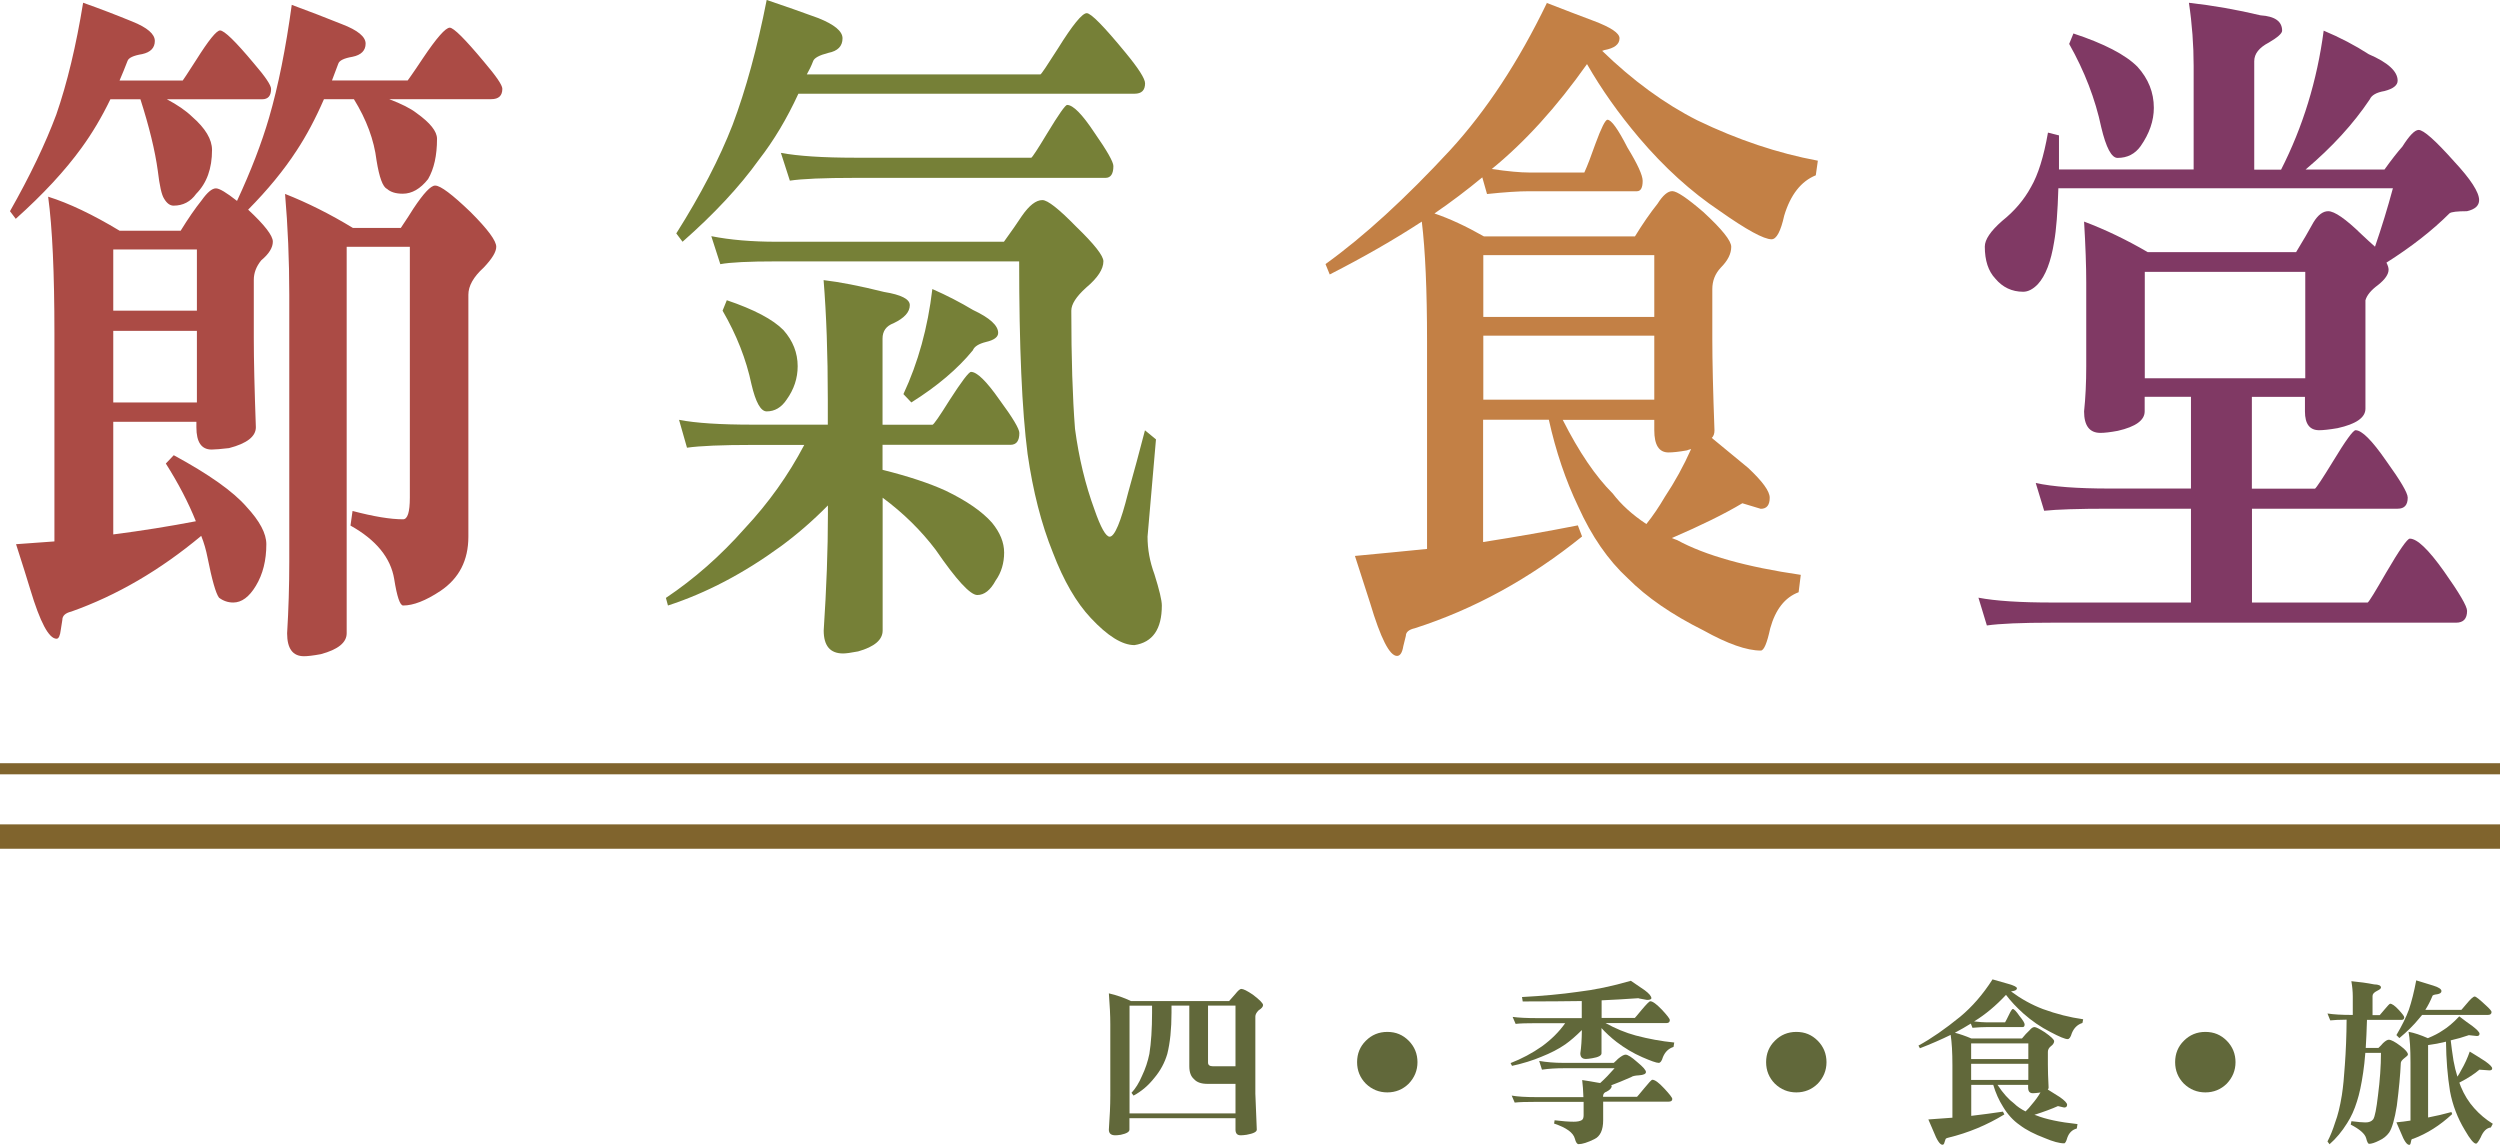 <?xml version="1.0" encoding="UTF-8"?><svg id="a" xmlns="http://www.w3.org/2000/svg" viewBox="0 0 243.02 111.32"><defs><style>.b{fill:#c38045;}.c{stroke-width:1.08px;}.c,.d{fill:none;stroke:#80642d;stroke-miterlimit:10;}.e{fill:#ab4b45;}.f{fill:#61683a;}.g{fill:#803964;}.h{fill:#768037;}.d{stroke-width:2.37px;}</style></defs><path class="f" d="M107.78,96.56c.78,.18,1.49,.43,2.16,.75h9.54c.23-.25,.43-.48,.6-.68,.26-.33,.46-.5,.58-.5,.21,0,.58,.19,1.13,.56,.66,.5,.99,.84,.99,1.01,0,.16-.14,.33-.43,.51-.22,.22-.32,.42-.32,.6v7.5l.14,3.5c0,.22-.33,.38-.99,.5-.26,.04-.46,.05-.58,.05-.33,0-.5-.18-.5-.55v-1.11h-10.31v1.11c0,.22-.28,.38-.84,.5-.25,.04-.43,.05-.53,.05-.42,0-.63-.18-.63-.55,.09-1.25,.14-2.35,.14-3.3v-6.96c0-.83-.05-1.83-.14-3.01m2,11.69h10.31v-2.87h-2.73c-.59,0-1.03-.15-1.3-.46-.31-.26-.46-.68-.46-1.25v-5.9h-1.73v.68c0,1.61-.14,2.95-.41,4.02-.25,.85-.67,1.63-1.25,2.32-.58,.74-1.26,1.32-2.03,1.73l-.2-.27c.39-.41,.73-.96,1.02-1.64,.33-.69,.57-1.41,.72-2.15,.17-1.08,.26-2.42,.26-4v-.68h-2.19v10.48Zm7.64-10.48v5.54c0,.24,.16,.36,.48,.36h2.19v-5.9h-2.67Z"/><path class="f" d="M137.79,103.25c0,.81-.29,1.5-.85,2.09-.58,.57-1.28,.85-2.08,.85s-1.5-.28-2.09-.85c-.57-.58-.85-1.28-.85-2.09s.28-1.52,.85-2.08c.57-.57,1.26-.86,2.09-.86s1.5,.28,2.08,.86c.57,.58,.85,1.28,.85,2.08"/><path class="f" d="M159.31,97.03c-1.28,.09-2.48,.16-3.62,.21v1.71h3.23s.26-.28,.65-.77c.48-.57,.76-.85,.85-.85,.23,0,.6,.27,1.13,.82,.51,.55,.77,.88,.77,1.01,0,.19-.11,.29-.32,.29h-5.93c.96,.53,1.94,.94,2.94,1.21,1.25,.33,2.5,.56,3.74,.68l-.07,.43c-.48,.15-.82,.48-1.03,.99-.11,.38-.25,.56-.41,.56-.23,0-.76-.19-1.61-.56-.87-.38-1.69-.87-2.48-1.47-.57-.44-1.06-.9-1.47-1.35v2.45c0,.22-.3,.38-.91,.48-.27,.04-.47,.07-.6,.07-.36,0-.55-.18-.55-.55,.09-.56,.14-1.31,.15-2.26-.59,.59-1.13,1.05-1.61,1.39-.66,.46-1.43,.85-2.31,1.2-.87,.37-1.82,.66-2.87,.89l-.14-.27c1.08-.42,2.1-.96,3.04-1.62,.91-.66,1.67-1.41,2.27-2.26h-2.7c-1,0-1.71,.02-2.12,.07l-.29-.68c.56,.08,1.36,.12,2.41,.12h4.31v-1.66c-1.49,.02-3.41,.04-5.74,.04l-.07-.43c2.06-.11,3.86-.28,5.4-.5,1.63-.19,3.36-.55,5.18-1.08,.5,.33,.95,.64,1.35,.92,.43,.32,.65,.58,.65,.79-.03,.1-.18,.15-.43,.15l-.82-.15Zm-9.69,6.1c.69,.12,1.49,.19,2.38,.19h4.87c.17-.15,.31-.28,.41-.39,.33-.27,.57-.41,.74-.41,.21,0,.59,.24,1.13,.72,.57,.47,.85,.79,.85,.97s-.23,.29-.68,.32c-.39,.02-.64,.08-.75,.17-.73,.32-1.38,.59-1.95,.8,.03,.04,.05,.06,.05,.07,0,.19-.17,.38-.5,.55-.2,.06-.32,.19-.34,.41v.09h3.3s.26-.28,.65-.77c.48-.59,.76-.89,.84-.89,.25,0,.63,.28,1.15,.84,.52,.56,.79,.9,.79,1.03,0,.17-.12,.26-.36,.26h-6.36v1.8c0,.97-.29,1.58-.87,1.85-.65,.32-1.16,.48-1.52,.48-.15,0-.27-.18-.36-.53-.15-.58-.82-1.07-2.02-1.47l.05-.32c.74,.09,1.36,.14,1.86,.14,.34,0,.6-.05,.77-.15,.13-.07,.19-.23,.19-.48v-1.3h-4.58c-1,0-1.71,.02-2.12,.07l-.29-.68c.56,.1,1.36,.15,2.41,.15h4.56c-.02-.63-.06-1.18-.12-1.66,.54,.08,1.01,.16,1.44,.24,.12,.01,.22,.03,.31,.05,.46-.41,.92-.89,1.4-1.44h-4.94c-.74,0-1.45,.04-2.12,.14l-.26-.82Z"/><path class="f" d="M177.55,103.25c0,.81-.29,1.5-.85,2.09-.58,.57-1.28,.85-2.08,.85s-1.5-.28-2.09-.85c-.57-.58-.85-1.28-.85-2.09s.28-1.52,.85-2.08c.57-.57,1.26-.86,2.09-.86s1.5,.28,2.08,.86c.57,.58,.85,1.28,.85,2.08"/><path class="f" d="M193.68,95.2c.58,.17,1.09,.32,1.54,.44,.56,.16,.84,.3,.84,.43,0,.15-.16,.25-.5,.29-.03,.01-.06,.02-.07,.02,.99,.73,2.02,1.3,3.1,1.71,1.31,.48,2.62,.81,3.91,.99l-.07,.36c-.48,.15-.82,.48-1.03,.99-.11,.39-.25,.58-.41,.58-.25,0-.81-.23-1.69-.7-.92-.47-1.79-1.06-2.61-1.79-.66-.59-1.23-1.2-1.69-1.81-.99,1.06-2.02,1.92-3.1,2.58,.52,.06,.93,.09,1.21,.09h1.8c.1-.17,.22-.41,.36-.7,.19-.4,.32-.6,.39-.6,.12,0,.34,.23,.65,.68,.33,.41,.5,.68,.5,.82,0,.17-.06,.26-.19,.26h-3.51c-.34,0-.8,.02-1.37,.07l-.16-.41c-.49,.31-1.01,.6-1.55,.89,.49,.13,1.02,.31,1.61,.56h4.91c.25-.31,.5-.58,.74-.8,.17-.21,.33-.31,.48-.31s.48,.17,1.01,.51c.6,.42,.9,.71,.9,.86,0,.17-.11,.34-.34,.51-.18,.15-.27,.33-.27,.53v1.21c0,.55,.02,1.3,.07,2.26,0,.08-.03,.14-.08,.19,.42,.26,.81,.51,1.18,.74,.47,.33,.7,.58,.7,.74,0,.18-.1,.27-.29,.27l-.6-.14c-.58,.26-1.35,.55-2.29,.85,.07,.02,.13,.04,.17,.05,.91,.37,2.25,.66,4.02,.85l-.07,.43c-.45,.12-.75,.42-.92,.89-.1,.37-.21,.55-.31,.55-.46,0-1.08-.17-1.86-.5-1.03-.39-1.85-.81-2.46-1.28-.64-.44-1.17-1.03-1.61-1.76-.41-.65-.73-1.36-.96-2.14h-2.14v3.01c1.07-.13,2.1-.26,3.08-.41l.14,.27c-1.7,1.04-3.51,1.79-5.44,2.26-.19,.04-.29,.1-.29,.19-.02,.07-.05,.15-.09,.26-.03,.16-.1,.24-.2,.24-.24,0-.53-.43-.87-1.3-.1-.24-.27-.63-.5-1.16,.81-.06,1.59-.11,2.34-.17v-5.11c0-1.25-.06-2.23-.17-2.94-.9,.44-1.9,.88-2.99,1.3l-.14-.26c1.25-.68,2.6-1.62,4.05-2.8,1.17-.97,2.22-2.18,3.14-3.62m-2.07,7.73h5.56v-1.52h-5.56v1.52Zm0,2.03h5.56v-1.57h-5.56v1.57Zm2.58,.5c.52,.79,1.06,1.39,1.62,1.81,.27,.27,.64,.52,1.09,.75,.22-.21,.42-.43,.6-.67,.33-.38,.62-.77,.85-1.18-.06,.01-.1,.02-.14,.03-.26,.03-.46,.05-.6,.05-.31,0-.46-.18-.46-.55v-.26h-2.98Z"/><path class="f" d="M217.31,103.25c0,.81-.29,1.5-.85,2.09-.58,.57-1.28,.85-2.08,.85s-1.5-.28-2.09-.85c-.57-.58-.85-1.28-.85-2.09s.28-1.52,.85-2.08c.57-.57,1.26-.86,2.09-.86s1.5,.28,2.08,.86c.57,.58,.85,1.28,.85,2.08"/><path class="f" d="M228.57,95.38c.76,.07,1.5,.17,2.21,.31,.44,.01,.67,.11,.67,.31,0,.09-.13,.2-.38,.32-.3,.15-.44,.31-.44,.5v1.86h.7s.17-.2,.45-.53c.32-.39,.51-.58,.56-.58,.18,0,.46,.19,.82,.58,.37,.4,.55,.64,.55,.73,0,.17-.08,.26-.25,.26h-3.37c-.03,1.01-.07,1.93-.12,2.73h1.23c.19-.18,.35-.34,.46-.48,.24-.22,.42-.32,.55-.32,.23,0,.62,.21,1.16,.62,.47,.35,.7,.63,.7,.82,0,.07-.11,.18-.33,.34-.22,.17-.34,.32-.36,.46-.05,1.16-.18,2.56-.39,4.19-.21,1.3-.46,2.17-.75,2.6-.24,.33-.56,.59-.96,.77-.43,.22-.76,.32-.98,.32-.1,0-.2-.18-.29-.55-.12-.43-.63-.87-1.5-1.32l.07-.33c.63,.08,1.08,.12,1.37,.12,.34,0,.59-.1,.75-.31,.16-.25,.31-1.02,.46-2.31,.19-1.47,.29-2.85,.29-4.14h-1.52c-.06,.75-.13,1.39-.21,1.91-.17,1.16-.37,2.1-.6,2.8-.25,.81-.57,1.52-.96,2.12-.5,.81-1.07,1.49-1.71,2.05l-.2-.27c.27-.51,.52-1.13,.75-1.86,.25-.65,.47-1.53,.65-2.65,.13-.84,.22-1.82,.29-2.92,.1-1.37,.16-2.84,.17-4.41-.72,.01-1.25,.03-1.59,.07l-.27-.67c.56,.09,1.36,.14,2.39,.14h.07v-1.79c0-.49-.05-.99-.14-1.5m6.31-.07c.57,.17,1.12,.34,1.66,.51,.52,.16,.79,.34,.79,.53,0,.16-.14,.26-.41,.31-.29,.03-.44,.09-.46,.15-.2,.5-.44,.96-.7,1.37h3.5s.17-.18,.46-.53c.42-.51,.7-.77,.84-.77,.13,0,.48,.29,1.08,.85,.38,.34,.56,.56,.56,.65,0,.19-.12,.29-.36,.29h-6.39c-.11,.14-.22,.27-.33,.39-.48,.59-1.1,1.21-1.88,1.86l-.29-.29c.52-.88,.93-1.7,1.21-2.46,.27-.8,.51-1.76,.72-2.87m5.13,5.33c-.6,.21-1.2,.38-1.78,.51,.06,.55,.15,1.2,.27,1.97,.1,.56,.23,1.08,.38,1.56,.14-.2,.26-.42,.38-.65,.33-.56,.6-1.16,.82-1.79,.54,.33,1.04,.64,1.5,.94,.45,.32,.68,.55,.68,.7,0,.13-.09,.19-.27,.19l-.97-.07c-.47,.41-1.12,.83-1.95,1.26,.04,.13,.09,.25,.14,.38,.33,.8,.76,1.5,1.3,2.1,.53,.6,1.14,1.11,1.81,1.52l-.19,.36c-.41,.04-.74,.37-.99,.97-.21,.4-.35,.6-.45,.6-.22,0-.58-.43-1.08-1.3-.72-1.19-1.2-2.45-1.45-3.79-.24-1.47-.37-3.08-.39-4.82-.6,.15-1.19,.26-1.74,.33v7.04c.79-.15,1.54-.33,2.27-.53l.07,.2c-1.18,1.1-2.44,1.89-3.76,2.39-.15,.02-.22,.08-.22,.19-.01,.06-.03,.13-.05,.22-.02,.12-.07,.19-.14,.19-.23,0-.5-.38-.8-1.15-.09-.21-.24-.55-.45-1.04,.47-.04,.92-.1,1.37-.17v-5.64c0-1.32-.06-2.32-.19-2.99,.55,.1,1.17,.31,1.88,.62,.6-.25,1.06-.49,1.39-.72,.53-.32,1.09-.79,1.66-1.4,.52,.4,.94,.71,1.25,.92,.48,.37,.72,.62,.72,.77s-.09,.22-.26,.22l-.75-.08Z"/><line class="d" x1="243.02" y1="81.32" y2="81.32"/><line class="c" x1="243.02" y1="74.73" y2="74.73"/><path class="e" d="M8.09,.27c1.64,.58,3.22,1.19,4.76,1.82,1.47,.59,2.2,1.22,2.2,1.89s-.41,1.1-1.23,1.28c-.85,.14-1.33,.36-1.43,.68-.24,.63-.5,1.26-.77,1.89h6.14s.48-.68,1.33-2.03c1.19-1.89,1.96-2.84,2.3-2.84,.41,0,1.5,1.06,3.27,3.18,1.13,1.31,1.69,2.14,1.69,2.5,0,.68-.29,1.01-.87,1.01h-9.26c1.02,.54,1.84,1.1,2.45,1.69,1.3,1.13,1.94,2.21,1.94,3.24,0,1.8-.51,3.22-1.54,4.26-.55,.77-1.28,1.15-2.2,1.15-.34,0-.65-.22-.92-.68-.24-.36-.44-1.26-.61-2.7-.27-1.98-.84-4.3-1.69-6.96h-2.92c-.85,1.76-1.79,3.33-2.81,4.73-1.6,2.21-3.73,4.51-6.39,6.89l-.56-.74c1.94-3.42,3.44-6.55,4.5-9.39,1.06-3.06,1.93-6.69,2.61-10.88m20.25,.2c1.71,.63,3.34,1.26,4.91,1.89,1.54,.59,2.3,1.22,2.3,1.89s-.43,1.11-1.28,1.28c-.82,.14-1.28,.36-1.38,.68-.2,.54-.41,1.08-.61,1.62h7.36s.53-.72,1.48-2.16c1.33-1.98,2.2-2.97,2.61-2.97,.37,0,1.48,1.1,3.32,3.31,1.19,1.4,1.79,2.27,1.79,2.63,0,.68-.36,1.01-1.08,1.01h-9.92c1.19,.45,2.08,.9,2.66,1.35,1.33,.95,1.99,1.78,1.99,2.5,0,1.62-.29,2.93-.87,3.92-.75,.95-1.57,1.42-2.46,1.42-.68,0-1.19-.16-1.53-.47-.41-.18-.75-1.1-1.02-2.77-.24-1.98-.97-3.96-2.2-5.95h-2.91c-.82,1.89-1.71,3.56-2.66,5-1.23,1.89-2.8,3.81-4.71,5.74,1.6,1.49,2.4,2.52,2.4,3.11s-.38,1.19-1.13,1.82c-.48,.59-.72,1.22-.72,1.89v5.68c0,2.12,.07,5,.2,8.65,0,.9-.87,1.58-2.61,2.03-.79,.09-1.35,.14-1.69,.14-.99,0-1.48-.72-1.48-2.16v-.54H11.01v10.95c2.8-.36,5.47-.79,8.03-1.28-.72-1.8-1.69-3.67-2.92-5.61l.77-.81c3.41,1.85,5.76,3.51,7.06,5,1.3,1.4,1.94,2.61,1.94,3.65,0,1.58-.34,2.93-1.02,4.05-.65,1.08-1.38,1.62-2.2,1.62-.51,0-.97-.16-1.38-.47-.31-.41-.68-1.71-1.12-3.92-.14-.72-.34-1.42-.61-2.09-3.99,3.33-8.2,5.79-12.63,7.36-.58,.14-.87,.41-.87,.81-.03,.23-.08,.54-.15,.95-.07,.58-.2,.88-.41,.88-.75,0-1.6-1.6-2.56-4.8-.27-.9-.73-2.37-1.38-4.39,1.26-.09,2.51-.18,3.73-.27v-20.27c0-5.81-.2-10.23-.61-13.24,2.01,.63,4.33,1.73,6.95,3.31h5.93c.72-1.17,1.4-2.16,2.05-2.97,.54-.76,1-1.15,1.38-1.15,.34,0,1.02,.41,2.05,1.22,1.36-2.93,2.4-5.63,3.12-8.11,.89-3.06,1.62-6.71,2.2-10.95M11.01,30.2h8.13v-5.95H11.01v5.95Zm0,8.92h8.13v-6.96H11.01v6.96Zm31.3-21.08c.51,0,1.65,.86,3.43,2.57,1.67,1.67,2.5,2.79,2.5,3.38,0,.5-.41,1.17-1.23,2.03-.99,.9-1.48,1.78-1.48,2.63v23.52c0,2.3-.9,4.05-2.71,5.27-1.43,.95-2.64,1.42-3.63,1.42-.31,0-.6-.86-.87-2.57-.34-2.07-1.76-3.81-4.25-5.2l.2-1.42c2.05,.54,3.68,.81,4.91,.81,.44,0,.66-.7,.66-2.1V23.99h-6.14V61.56c0,.9-.84,1.58-2.51,2.03-.75,.14-1.3,.2-1.64,.2-1.09,0-1.64-.74-1.64-2.23,.14-2.3,.21-4.62,.21-6.96V28.65c0-3.38-.14-6.64-.41-9.8,2.18,.86,4.38,1.96,6.6,3.31h4.65c.55-.81,.95-1.44,1.23-1.89,.99-1.49,1.69-2.23,2.1-2.23"/><path class="h" d="M66,40.81c1.64,.32,4.02,.47,7.16,.47h7.31v-2.43c0-4.41-.14-8.29-.41-11.62,1.55,.18,3.52,.56,5.88,1.15,1.67,.27,2.5,.7,2.5,1.28,0,.68-.53,1.26-1.58,1.76-.72,.27-1.07,.77-1.07,1.49v8.38h4.86c.13-.04,.68-.83,1.64-2.37,1.19-1.85,1.89-2.77,2.1-2.77,.58,0,1.5,.9,2.76,2.7,1.3,1.76,1.94,2.84,1.94,3.24,0,.77-.29,1.15-.87,1.15h-12.43v2.43c2.52,.63,4.57,1.31,6.14,2.03,2.05,.99,3.55,2.03,4.5,3.11,.78,.95,1.18,1.92,1.18,2.91s-.27,1.94-.82,2.7c-.51,.95-1.11,1.42-1.79,1.42s-2.03-1.46-4.04-4.39c-1.43-1.89-3.15-3.58-5.16-5.07v12.91c0,.9-.79,1.58-2.38,2.03-.71,.14-1.2,.2-1.47,.2-1.25,0-1.88-.74-1.88-2.23,.27-4.1,.41-7.88,.41-11.35v-.81c-1.47,1.49-3,2.82-4.6,3.99-3.58,2.61-7.23,4.53-10.95,5.74l-.2-.74c2.76-1.85,5.32-4.1,7.67-6.76,2.32-2.48,4.24-5.18,5.78-8.11h-5.01c-3,0-5.13,.09-6.39,.27l-.77-2.7ZM74.54,0c1.74,.59,3.41,1.17,5.01,1.76,1.57,.63,2.35,1.28,2.35,1.96,0,.77-.46,1.24-1.38,1.42-.89,.23-1.38,.5-1.48,.81-.17,.45-.38,.88-.61,1.28h22.71c.07,0,.63-.83,1.69-2.5,1.43-2.3,2.37-3.45,2.81-3.45,.41,0,1.67,1.28,3.78,3.85,1.26,1.53,1.89,2.52,1.89,2.97,0,.68-.34,1.01-1.02,1.01h-32.68c-1.12,2.43-2.4,4.57-3.84,6.42-1.87,2.61-4.35,5.27-7.42,7.97l-.61-.81c2.39-3.78,4.21-7.3,5.47-10.54,1.29-3.42,2.4-7.48,3.32-12.16m-5.37,22.97c1.81,.36,3.92,.54,6.34,.54h22.09c.75-1.04,1.33-1.87,1.74-2.5,.72-1.04,1.38-1.55,2-1.55,.51,0,1.6,.86,3.27,2.57,1.77,1.71,2.66,2.84,2.66,3.38,0,.77-.56,1.62-1.69,2.57-.95,.86-1.43,1.6-1.43,2.23,0,4.59,.12,8.42,.36,11.49,.38,2.84,1.01,5.45,1.89,7.84,.61,1.76,1.11,2.64,1.48,2.64,.48,0,1.08-1.42,1.79-4.26,.58-2.07,1.13-4.1,1.64-6.08l1.07,.88-.82,9.46c0,1.22,.22,2.43,.67,3.65,.48,1.53,.72,2.54,.72,3.04,0,2.3-.89,3.58-2.66,3.85-1.19,0-2.61-.88-4.25-2.64-1.4-1.49-2.63-3.6-3.68-6.35-1.13-2.79-1.94-5.99-2.46-9.59-.55-4.23-.82-10.47-.82-18.72h-23.58c-2.69,0-4.52,.09-5.47,.27l-.87-2.7Zm1.48,6.22c2.66,.9,4.5,1.87,5.52,2.91,.92,1.04,1.38,2.21,1.38,3.51,0,1.17-.36,2.25-1.07,3.24-.51,.77-1.16,1.15-1.94,1.15-.58,0-1.07-.88-1.48-2.63-.51-2.43-1.45-4.82-2.81-7.16l.41-1.01Zm5.27-14.32c1.67,.31,4.07,.47,7.21,.47h17.13c.1-.04,.62-.83,1.54-2.36,1.12-1.85,1.77-2.77,1.94-2.77,.58,0,1.47,.9,2.66,2.7,1.23,1.76,1.84,2.84,1.84,3.24,0,.77-.26,1.15-.77,1.15h-24.34c-3.03,0-5.15,.09-6.34,.27l-.87-2.7Zm14.73,13.24c1.43,.63,2.74,1.31,3.94,2.03,1.64,.77,2.45,1.51,2.45,2.23,0,.4-.39,.7-1.18,.88-.72,.18-1.14,.45-1.28,.81-1.47,1.8-3.46,3.49-5.98,5.07l-.77-.81c1.43-3.06,2.37-6.46,2.81-10.2"/><path class="b" d="M150.32,.27c1.74,.68,3.27,1.26,4.6,1.76,1.67,.63,2.51,1.19,2.51,1.69,0,.59-.49,.97-1.48,1.15-.1,.04-.17,.07-.21,.07,2.97,2.88,6.05,5.14,9.26,6.76,3.92,1.89,7.82,3.2,11.71,3.92l-.2,1.42c-1.43,.58-2.46,1.89-3.07,3.92-.34,1.53-.75,2.3-1.23,2.3-.75,0-2.44-.92-5.06-2.77-2.76-1.85-5.37-4.21-7.82-7.1-1.98-2.34-3.67-4.73-5.06-7.16-2.96,4.19-6.05,7.59-9.26,10.2,1.57,.23,2.78,.34,3.63,.34h5.37c.31-.68,.66-1.6,1.07-2.77,.58-1.58,.97-2.36,1.18-2.36,.37,0,1.02,.9,1.94,2.7,.99,1.62,1.48,2.7,1.48,3.24,0,.68-.19,1.01-.56,1.01h-10.48c-1.02,0-2.39,.09-4.09,.27l-.46-1.62c-1.47,1.22-3.02,2.39-4.65,3.51,1.47,.5,3.07,1.24,4.81,2.23h14.68c.75-1.22,1.48-2.28,2.2-3.18,.51-.81,.99-1.22,1.43-1.22s1.45,.68,3.02,2.03c1.81,1.67,2.71,2.79,2.71,3.38,0,.68-.34,1.35-1.02,2.03-.55,.59-.82,1.28-.82,2.09v4.8c0,2.16,.07,5.14,.21,8.92,0,.32-.08,.56-.26,.74,1.26,1.04,2.44,2,3.53,2.91,1.4,1.31,2.1,2.27,2.1,2.9,0,.72-.29,1.08-.87,1.08l-1.79-.54c-1.74,1.04-4.02,2.16-6.85,3.38,.21,.09,.37,.16,.51,.2,2.73,1.49,6.73,2.61,12.02,3.38l-.21,1.69c-1.33,.5-2.25,1.67-2.76,3.51-.31,1.44-.61,2.16-.92,2.16-1.36,0-3.22-.65-5.57-1.96-3.07-1.53-5.52-3.22-7.36-5.07-1.91-1.76-3.51-4.08-4.81-6.96-1.23-2.57-2.18-5.38-2.86-8.45h-6.39v11.89c3.21-.5,6.27-1.04,9.21-1.62l.41,1.08c-5.08,4.1-10.5,7.07-16.26,8.92-.58,.13-.87,.38-.87,.74-.07,.27-.15,.61-.25,1.01-.1,.63-.31,.94-.61,.94-.72,0-1.59-1.71-2.61-5.13-.31-.95-.8-2.48-1.48-4.59,2.42-.23,4.76-.45,7.01-.68v-20.2c0-4.95-.17-8.83-.51-11.62-2.69,1.76-5.68,3.47-8.95,5.14l-.41-1.01c3.75-2.7,7.79-6.4,12.12-11.08,3.51-3.83,6.65-8.6,9.41-14.32m-6.19,30.54h16.62v-6.01h-16.62v6.01Zm0,8.04h16.62v-6.22h-16.62v6.22Zm7.72,1.96c1.57,3.11,3.19,5.5,4.86,7.16,.82,1.08,1.91,2.07,3.27,2.97,.65-.81,1.24-1.69,1.79-2.63,.99-1.49,1.84-3.04,2.56-4.66-.17,.04-.31,.09-.41,.13-.79,.14-1.38,.2-1.79,.2-.92,0-1.38-.72-1.38-2.16v-1.01h-8.9Z"/><path class="g" d="M225.86,2.97c1.6,.67,3.07,1.44,4.4,2.3,1.88,.81,2.81,1.67,2.81,2.57,0,.45-.43,.79-1.28,1.01-.78,.13-1.26,.41-1.43,.81-1.6,2.39-3.68,4.66-6.24,6.82h7.67c.68-.95,1.26-1.69,1.74-2.23,.68-1.08,1.21-1.62,1.58-1.62,.48,0,1.62,1.01,3.43,3.04,1.64,1.76,2.45,3.02,2.45,3.78,0,.54-.39,.9-1.18,1.08-.95,0-1.52,.07-1.69,.2-1.67,1.67-3.72,3.27-6.14,4.8,.14,.27,.21,.5,.21,.68,0,.45-.34,.95-1.02,1.49-.68,.5-1.09,.99-1.23,1.49v10.54c0,.86-.9,1.49-2.71,1.89-.82,.14-1.41,.2-1.79,.2-.92,0-1.38-.61-1.38-1.82v-1.42h-5.16v8.92h6.14c.13-.09,.72-.97,1.74-2.64,1.23-2.03,1.96-3.04,2.2-3.04,.61,0,1.6,.99,2.97,2.97,1.4,1.94,2.1,3.13,2.1,3.58,0,.72-.32,1.08-.97,1.08h-14.17v9.12h11.25c.14-.09,.73-1.06,1.79-2.9,1.29-2.21,2.06-3.31,2.3-3.31,.72,0,1.82,1.06,3.32,3.17,1.5,2.12,2.25,3.4,2.25,3.85,0,.77-.36,1.15-1.07,1.15h-39.27c-2.97,0-5.08,.09-6.34,.27l-.82-2.7c1.67,.32,4.06,.47,7.16,.47h13.5v-9.12h-7.93c-3,0-5.11,.07-6.34,.2l-.82-2.7c1.64,.36,4.02,.54,7.16,.54h7.93v-8.92h-4.5v1.42c0,.86-.87,1.49-2.61,1.89-.75,.14-1.31,.2-1.69,.2-1.06,0-1.59-.7-1.59-2.09,.14-1.31,.21-2.77,.21-4.39v-8.11c0-1.62-.07-3.6-.21-5.95,2.05,.77,4.11,1.76,6.19,2.97h14.42c.68-1.12,1.25-2.09,1.69-2.9,.44-.72,.92-1.08,1.43-1.08,.61,0,1.69,.74,3.22,2.23,.48,.45,.92,.86,1.33,1.22,.65-1.89,1.23-3.78,1.74-5.68h-32.52c-.07,2.3-.2,4.03-.41,5.2-.31,1.94-.84,3.31-1.58,4.12-.48,.5-.96,.74-1.43,.74-1.09,0-2-.43-2.71-1.28-.68-.72-1.02-1.76-1.02-3.11,0-.68,.56-1.51,1.69-2.5,1.19-.95,2.13-2.05,2.81-3.31,.68-1.17,1.23-2.93,1.64-5.27l1.07,.27v3.31h13.09V6.42c0-2.03-.15-4.08-.46-6.15,2.39,.27,4.71,.68,6.96,1.22,1.4,.09,2.1,.59,2.1,1.49,0,.27-.43,.65-1.28,1.15-.96,.5-1.43,1.1-1.43,1.82v10.54h2.61c2.11-4.14,3.5-8.65,4.14-13.51m-24.34,.27c3,.99,5.08,2.07,6.24,3.24,1.06,1.17,1.59,2.5,1.59,3.99,0,1.26-.43,2.5-1.28,3.72-.55,.77-1.3,1.15-2.25,1.15-.58,0-1.11-.99-1.58-2.97-.58-2.75-1.62-5.45-3.12-8.11l.41-1.01Zm6.95,33.52h15.6v-10.34h-15.6v10.34Z"/></svg>